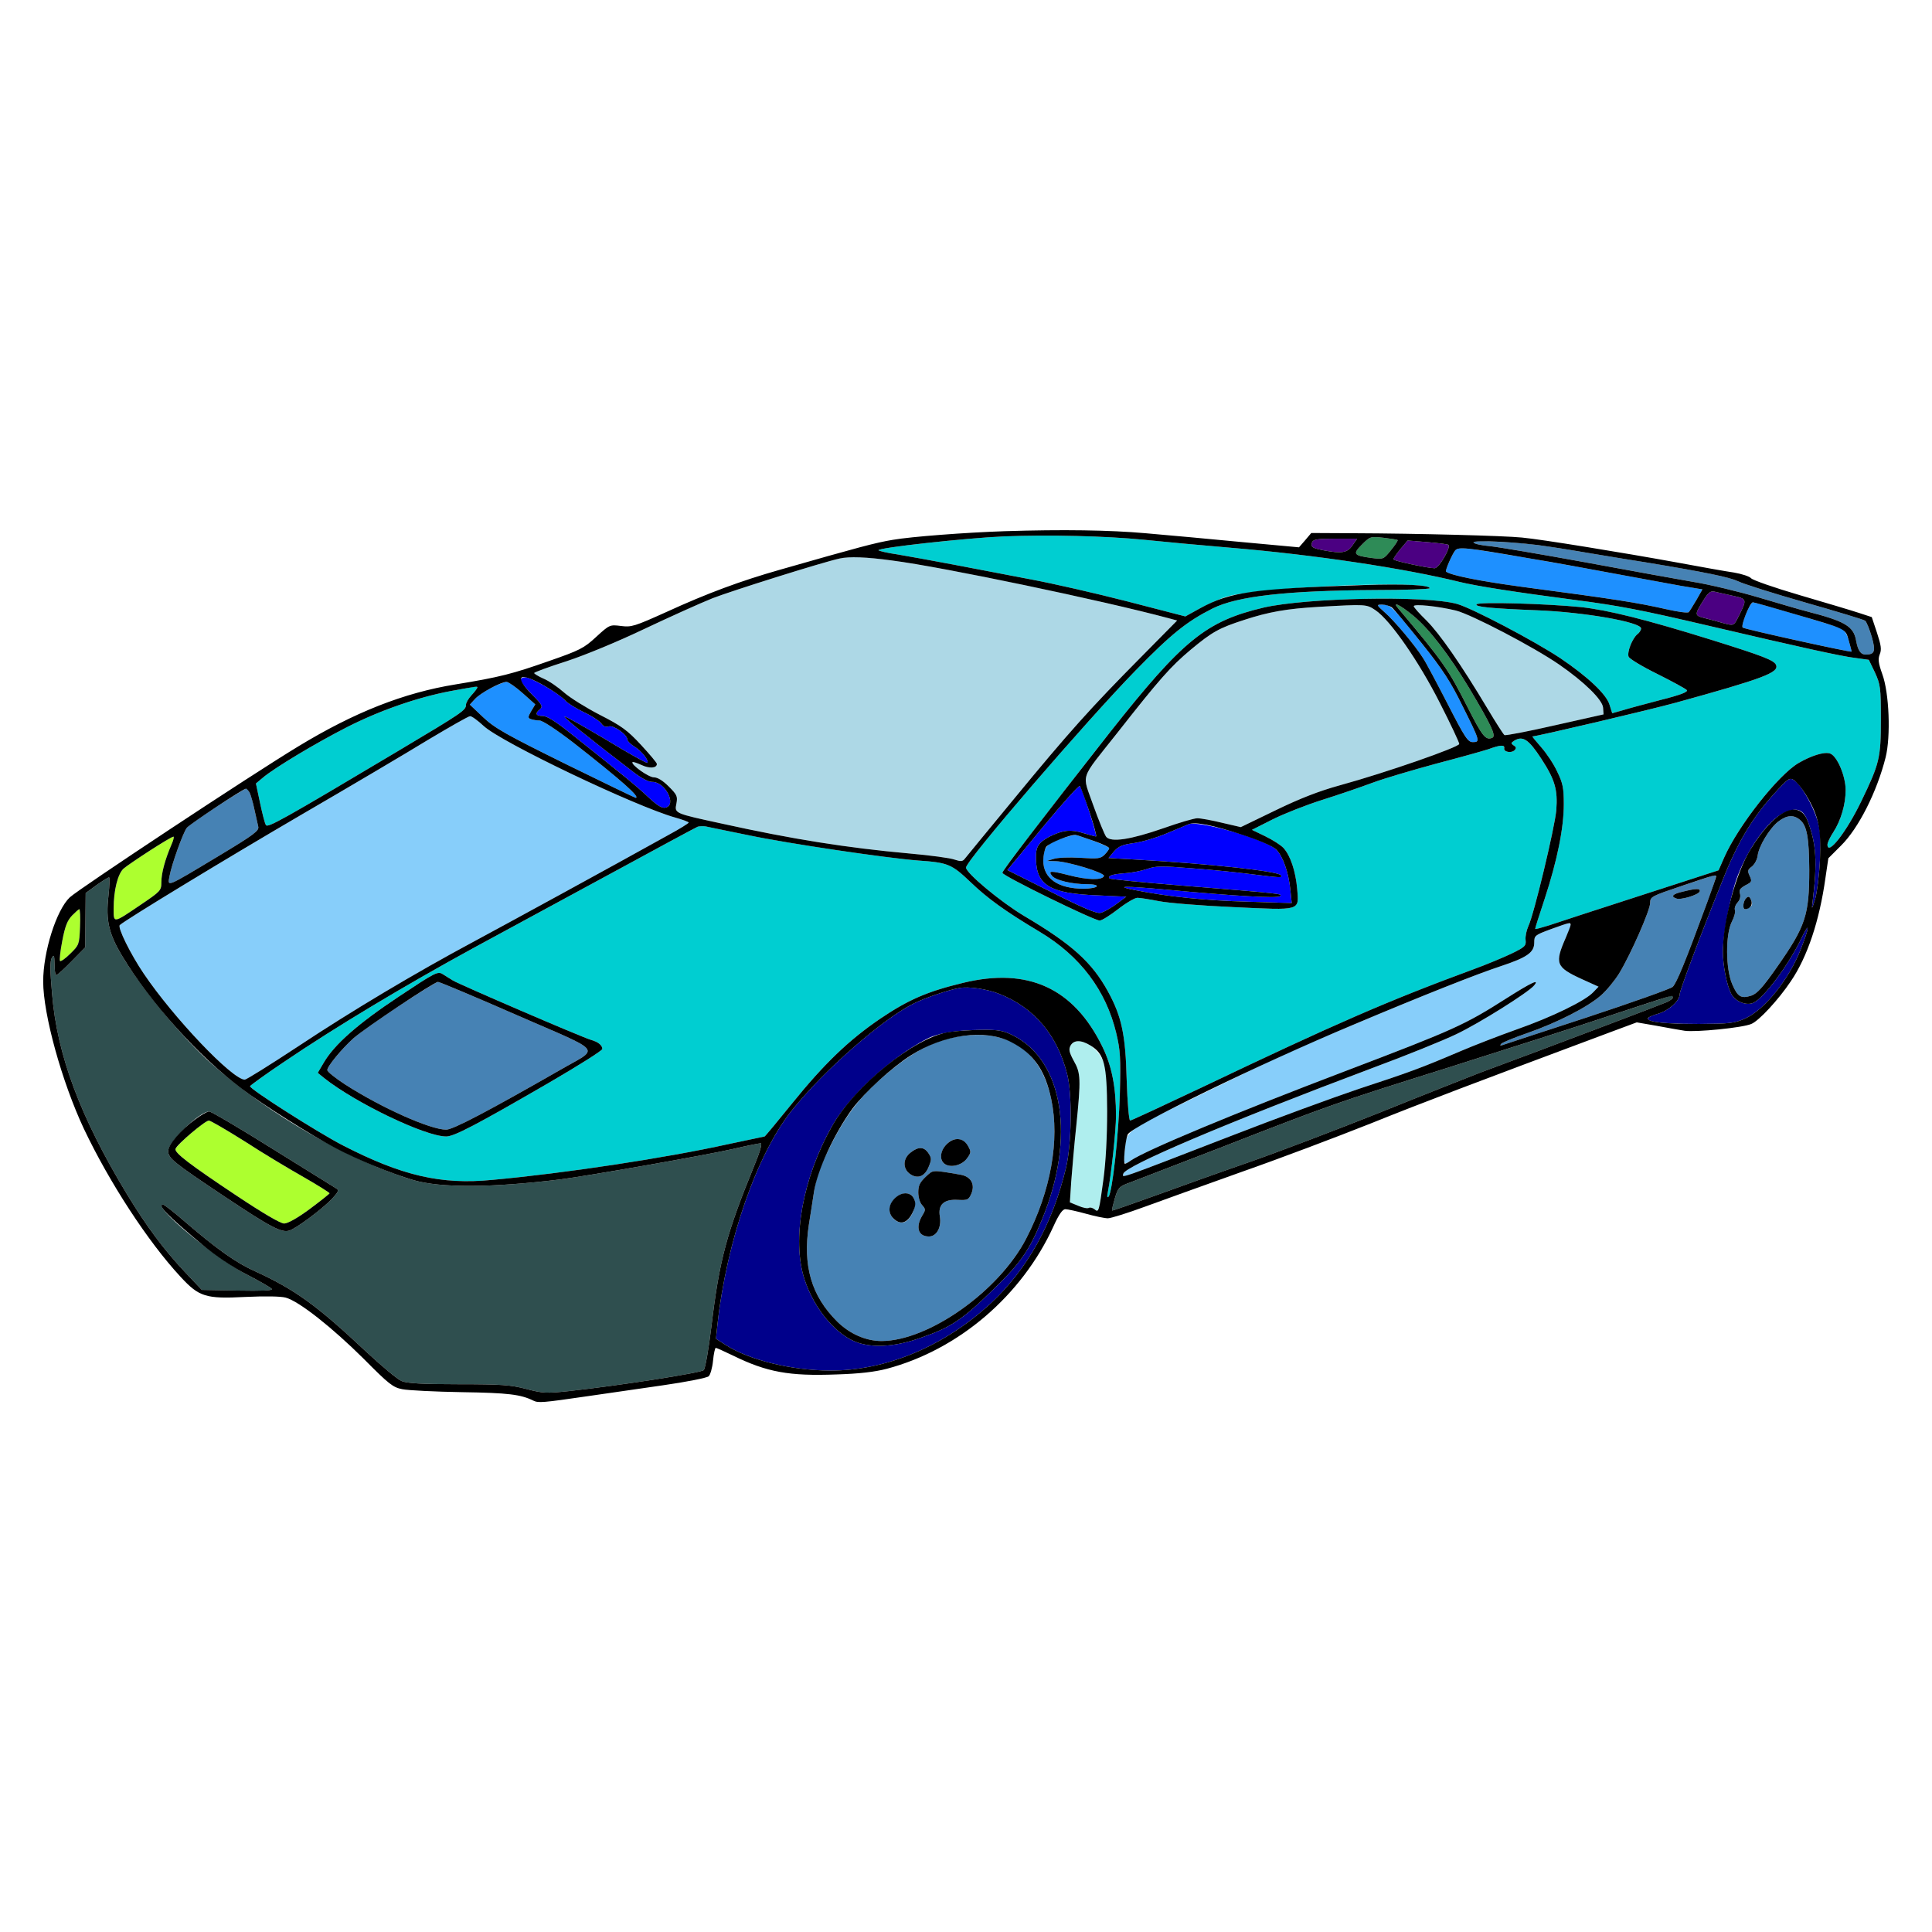 <?xml version="1.0" encoding="utf-8"?>
<!-- Generator: Adobe Illustrator 21.0.0, SVG Export Plug-In . SVG Version: 6.00 Build 0)  -->
<svg version="1.1" baseProfile="tiny"
	 id="svg78" inkscape:version="0.92.2 5c3e80d, 2017-08-06" sodipodi:docname="5.svg" xmlns:cc="http://creativecommons.org/ns#" xmlns:dc="http://purl.org/dc/elements/1.1/" xmlns:inkscape="http://www.inkscape.org/namespaces/inkscape" xmlns:rdf="http://www.w3.org/1999/02/22-rdf-syntax-ns#" xmlns:sodipodi="http://sodipodi.sourceforge.net/DTD/sodipodi-0.dtd" xmlns:svg="http://www.w3.org/2000/svg"
	 xmlns="http://www.w3.org/2000/svg" xmlns:xlink="http://www.w3.org/1999/xlink" x="0px" y="0px" viewBox="0 0 850 850"
	 xml:space="preserve">
<sodipodi:namedview  bordercolor="#666666" borderopacity="1" gridtolerance="10" guidetolerance="10" id="namedview80" inkscape:current-layer="svg78" inkscape:cx="779.62905" inkscape:cy="586.3684" inkscape:pageopacity="0" inkscape:pageshadow="2" inkscape:window-height="978" inkscape:window-maximized="1" inkscape:window-width="1920" inkscape:window-x="0" inkscape:window-y="1" inkscape:zoom="0.41647059" objecttolerance="10" pagecolor="#ffffff" showgrid="false">
	</sodipodi:namedview>
<g id="g76" transform="translate(0,0) scale(1,1)">
	<path id="path4" fill="none" d="M0,0h425h425v425v425H425H0V425V0z M417.3,235c-24.3,1.5-26,1.9-74.3,15.7
		c-17.2,4.9-31.8,10.3-49.7,18.5c-14.2,6.4-15.5,6.8-20.1,6.2c-4.9-0.6-5-0.6-10.9,4.8c-5.4,5-7.2,5.9-20.7,10.6
		c-16.2,5.7-21.6,7.1-41.1,10.3c-22.9,3.7-44.6,12.3-69.3,27.3c-21.3,12.9-96.4,62.6-100.5,66.4c-5.9,5.6-11.7,23.9-11.7,37
		c0,14.5,8.2,44.1,17.9,64.8c11.2,23.6,28.2,49.7,42.5,65.1c8.2,8.9,11.1,9.8,28.6,8.9c8.7-0.4,15.4-0.3,17.7,0.3
		c5.9,1.6,20.5,13.2,34.3,26.9c11.1,11.2,12.9,12.6,17,13.4c2.5,0.5,14.3,1.1,26.3,1.3c20.3,0.3,25.8,1,31.3,3.7
		c2.3,1.1,3.8,1,24.4-2c7.4-1.1,22.1-3.2,32.5-4.7c10.5-1.5,19.6-3.3,20.3-4c0.7-0.6,1.6-3.7,1.9-6.8c0.3-3.2,0.9-5.7,1.2-5.7
		c0.3,0,3.7,1.5,7.6,3.4c14.9,7.3,24.7,9.1,45.5,8.3c9.9-0.3,16.9-1.1,22.2-2.5c31.6-8.4,59.4-32.2,73.3-62.7c2.4-5.3,4-7.5,5.2-7.5
		c1,0,5.1,0.9,9.1,2c3.9,1.1,8.3,2,9.6,2c1.3,0,8.7-2.3,16.3-5.1s26.9-9.7,42.8-15.4c16-5.6,41.4-15.2,56.5-21.2
		c23.6-9.5,44.8-17.5,105.8-40.3l11.3-4.2l8.7,1.5c4.8,0.9,10.4,1.9,12.4,2.2c4.8,0.7,25.4-1.3,29.3-3c3.3-1.3,12-10.7,17.4-18.8
		c7.3-10.7,12.6-26.7,15.2-45.3l1.3-8.8l5.6-5.6c7.7-7.6,15.8-23.7,19.6-38.8c2.3-9.2,1.6-28.4-1.5-36.7c-1.7-4.8-1.9-6.5-1.1-8.6
		c0.9-2.1,0.6-4-1.2-9.5l-2.3-6.9l-5.5-1.8c-3-1-14.7-4.5-26-7.8c-11.3-3.3-21-6.7-21.6-7.5c-0.7-0.8-4-1.9-7.5-2.5
		c-3.5-0.5-14.7-2.5-24.9-4.4c-24.2-4.4-59.7-10.2-68.4-11c-7.8-0.8-45.9-1.8-73.9-1.9l-18.8-0.1l-2.7,3.2l-2.7,3.1l-25-2.3
		c-13.7-1.3-32.9-3.1-42.5-3.9C482.3,232.6,452.3,232.8,417.3,235z"/>
	<path id="path6" fill="#00CED1" d="M503.5,237.5c7.7,0.8,24.8,2.4,38,3.5c37,3.1,76.7,9.1,100.5,15c7.8,1.9,24.5,4.5,51.2,8
		c19.2,2.5,28.6,4.3,58.9,11.4c40.1,9.4,58.2,13.4,64.3,14.1l5.8,0.8l2.7,5.6c2.4,5.3,2.6,6.5,2.6,20.6c0,17.1-0.6,19.4-8.6,36
		c-6.5,13.5-14.9,24.3-14.9,19.1c0-0.9,1.2-3.4,2.6-5.5c3.3-5.1,5.4-12.2,5.4-18.5c0-6.2-3.8-15.1-6.9-16.1
		c-2.6-0.8-8.1,0.9-13.8,4.2c-8.9,5.2-26.5,27.5-32.7,41.5l-2.5,5.7L721.8,394c-18.9,6.1-37,12-40.2,13.1c-3.3,1-6,1.8-6.2,1.6
		c-0.1-0.1,1.8-6.1,4.2-13.3c5.5-16.8,8.4-31,8.4-41.6c0-7.1-0.4-9.2-2.9-14.3c-1.5-3.3-4.7-8.1-7.1-10.8c-2.3-2.6-4-4.7-3.8-4.7
		c1.9,0,51.7-11.7,63.3-14.9c38.4-10.6,45.2-13.2,43.9-16.5c-0.8-2.1-5.8-4-28.5-11.1c-28.9-9-45.5-13.1-57.4-14.4
		c-15.1-1.5-45.2-2.4-45.9-1.2c-0.7,1.1,6.3,1.8,26.5,2.6c20.9,0.8,45.9,5.2,45.9,8c0,0.7-0.7,1.9-1.7,2.6c-2.2,1.9-4.5,7.7-3.8,9.8
		c0.3,0.9,5.9,4.3,12.6,7.6c6.6,3.3,12.5,6.5,13,7.1c0.7,0.8-2.6,2.1-11.3,4.3c-6.8,1.8-14.4,3.8-16.9,4.6l-4.6,1.3l-1.2-3.8
		c-1.4-4.6-9.6-12.3-21.6-20.4c-11.4-7.6-39-22.1-45.5-23.9c-13.7-3.8-66.2-2.7-85,1.6c-25.4,6-35.5,14.2-67.6,54.8
		C458.5,360.2,441,383,441,384c0,1.3,40.3,21,42.8,21c1,0,4.6-2.3,8.1-5c3.6-2.8,7.4-5,8.5-5c1.2,0,5.5,0.7,9.6,1.5
		c4.1,0.8,18.8,2,32.7,2.6c30,1.4,28.8,1.8,28-8.1c-0.7-7.8-3-14.6-6-17.9c-1.2-1.3-4.8-3.6-8.1-5.2l-5.8-2.8l9.1-4.6
		c5-2.5,14.9-6.4,21.9-8.6c7-2.2,16.9-5.6,22-7.5s17.7-5.6,28-8.4c10.3-2.7,20.7-5.6,23.1-6.4c5.2-1.9,7.2-2,6.9-0.4
		c-0.4,1.6,3.1,2.3,4.5,0.9c0.9-0.9,0.8-1.4-0.3-2.1c-1.3-0.9-1.3-1.1,0-2c3.9-2.5,6.5-0.8,12.1,7.8c6,9.2,7.3,13.6,6.6,22.7
		c-0.7,7.7-9.8,45.8-12.3,51c-0.8,1.8-1.4,4.5-1.2,6.1c0.3,2.5-0.3,3.1-6.3,6c-3.6,1.7-11,4.8-16.5,6.8c-38,14-61.1,24.1-119.6,52
		c-16.9,8-31.1,14.6-31.6,14.6s-1.2-8-1.5-17.8c-0.5-20-2.2-28-8.3-39.1c-7-12.7-15.8-20.7-36.8-33.1c-10.4-6.2-25.6-18.9-25.6-21.3
		c0-3.1,53.2-64.8,74.5-86.6c15.9-16.3,22.7-21.7,34-27.4c10.8-5.4,32.7-7.9,71.7-8.1c13.1,0,23.8-0.4,23.8-0.8
		c0-3.7-74.8-0.6-89.3,3.7c-2.7,0.8-7.8,3.1-11.5,5l-6.7,3.7l-25.5-6.6c-14-3.6-32.9-7.9-42-9.6c-9.1-1.7-24.4-4.7-34-6.5
		c-9.6-1.8-21-3.9-25.3-4.6c-4.3-0.6-7.9-1.5-8.2-1.8c-0.6-1.1,38.7-5.4,55-6.1C461.6,235.2,486.4,235.8,503.5,237.5z"/>
	<path id="path8" fill="#2E8B57" d="M608.7,236.6c3.2,0.4,6,0.8,6.2,1c0.2,0.2-1.1,2.2-2.9,4.4c-3.3,4.1-3.3,4.1-8.4,3.5
		c-8.1-1.1-8.6-1.7-4.4-5.9C602.8,236,602.9,236,608.7,236.6z"/>
	<path id="path10" fill="#4B0082" d="M587.5,237h9.6l-2.1,3c-2.3,3.3-4.7,3.6-12.8,2.1c-5-1-5.7-1.5-4.9-3.6
		C577.8,237.3,579.8,237,587.5,237z"/>
	<path id="path12" fill="#4B0082" d="M619.3,237.8l8.6,0.7c4.7,0.4,8.9,0.9,9.3,1.2c1.4,0.8-4.1,10.3-6,10.3c-3,0-18.2-3.3-18.2-3.9
		c0-0.4,1.4-2.4,3.1-4.5L619.3,237.8z"/>
	<path id="path14" fill="#4682B4" d="M660.1,238.4c12.1,0.6,17.6,1.3,42.4,5.5c6.6,1.1,16.3,2.7,21.5,3.5c26.7,4.4,37,6.6,40.6,8.3
		c2.1,1.1,15.4,5.3,29.4,9.3c14,4,26,7.6,26.6,8.1c0.6,0.5,1.9,3.7,2.9,7.1c1.8,6.4,1.3,7.7-2.6,7.8c-2.3,0-3.5-1.8-4.3-6.2
		c-1.1-6.3-4.9-8.5-21.6-12.8c-2.5-0.6-11.9-3.4-21.1-6.1c-9.1-2.7-22.1-5.8-29-6.9c-6.8-1.2-28.1-5-47.4-8.6
		c-19.2-3.5-38.1-6.7-41.8-7.1c-3.7-0.3-7-1-7.4-1.6C647.9,238,651.8,237.9,660.1,238.4z"/>
	<path id="path16" fill="#1E90FF" d="M646.9,241.5c7.7,0.9,41.9,6.8,64.1,11c10.2,1.9,22.9,4.2,28.3,5.2l9.7,1.6l-2.6,4.6
		c-1.5,2.5-3,5-3.4,5.4c-0.4,0.5-4.7-0.1-9.6-1.2c-13.3-3-21.4-4.3-64.4-10c-18.4-2.5-30.7-5-32.8-6.6c-0.5-0.4,2.7-7.7,4-9.3
		C641.1,241.2,642.7,241,646.9,241.5z"/>
	<path id="path18" fill="#ADD8E6" d="M436.5,254.5c26.6,5.3,60.7,13,77.7,17.5l3.7,1l-16.1,16.3c-21.8,22-31.6,32.9-55.7,62.2
		c-11.3,13.7-21.1,25.6-21.7,26.4c-0.9,1.1-1.7,1.2-4.4,0.3c-1.8-0.7-10.8-1.9-19.9-2.7c-27.7-2.5-51.5-6.3-82.3-13.1
		c-21.2-4.6-21.1-4.5-20.2-8.9c0.6-3.2,0.2-3.9-3.4-7.5c-2.6-2.6-4.9-4-6.5-4c-2.4,0-10.3-5.7-9.4-6.7c0.3-0.2,2,0.4,4,1.3
		c3.4,1.6,6.7,1.4,6.7-0.5c0-0.5-3.2-4.3-7-8.4c-6-6.5-8.7-8.4-18.1-13.2c-6-3.1-13.1-7.5-15.7-9.8c-2.6-2.3-6.6-5.1-9-6.1
		c-2.3-1-4.2-2.2-4.2-2.5c0-0.3,6.4-2.7,14.3-5.2c8.2-2.7,22.7-8.7,34.2-14.2c11-5.2,24.5-11.3,30-13.5c8.2-3.2,48.5-15.9,56-17.5
		C377.4,243.9,394.9,246.2,436.5,254.5z"/>
	<path id="path20" fill="#4B0082" d="M754.3,260.3c1.2,0.3,4.8,1.1,8,1.8c6.4,1.4,6.4,1.5,2.6,9.1c-2.1,4.2-2,4.2-6.9,2.9
		c-1.9-0.6-5.5-1.5-7.8-2.1c-4.8-1.2-4.8-1.4-0.7-8C751.6,260.7,752.6,259.9,754.3,260.3z"/>
	<path id="path22" fill="#1E90FF" d="M771.2,265c1.1,0,34.5,9.8,38.1,11.2c2,0.8,3.1,2.2,4.1,5.7c0.7,2.5,1.3,4.7,1.2,4.8
		c-0.3,0.4-47.2-9.9-47.9-10.6c-0.4-0.4,0.2-3.1,1.4-5.9C769.3,267.3,770.7,265,771.2,265z"/>
	<path id="path24" fill="#ADD8E6" d="M605.2,268.5c6.5,4.4,19.1,22.6,28.3,40.8c4.7,9.2,8.5,17.3,8.5,18c0,1.4-32.1,12.6-52.5,18.2
		c-9.1,2.5-17.6,5.8-28.3,11l-15.3,7.4l-8.2-1.9c-4.5-1.1-9.4-2-10.9-2s-8.2,2-15,4.4c-14.4,5-22.9,6.3-25.1,3.8
		c-0.7-0.9-3.3-7.2-5.7-13.9c-5-14.4-6.3-10.5,10.6-31.9c18.6-23.7,23.4-29.1,32.2-36.5c9.5-7.9,12.5-9.6,23.7-13.2
		c10.7-3.5,18.7-4.9,32.5-5.7C601.1,265.8,601.2,265.8,605.2,268.5z"/>
	<path id="path26" fill="#1E90FF" d="M608.1,266c3.6,0,4.5,0.9,17.4,17c9.3,11.6,12.8,17.1,17.9,27.5c7.8,15.6,7.9,16,4.6,16
		c-2.2,0-3.4-1.8-11-16.6c-4.7-9.1-9.6-18.4-11-20.5c-3.5-5.5-12.5-16.3-16.9-20.1C605.5,266.1,605.5,266,608.1,266z"/>
	<path id="path28" fill="#2E8B57" d="M621.8,270.9c7.1,5.9,15.5,16.9,24.5,31.7c9.9,16.6,12.1,21.3,10.2,22
		c-2.9,1.2-4.3-0.6-11-13.8c-8.4-16.5-10.3-19.3-30.3-43.1C612.2,264.3,616,266.1,621.8,270.9z"/>
	<path id="path30" fill="#ADD8E6" d="M640.5,268.6c6.8,1.7,34.2,16,45.5,23.8c11,7.6,19.1,15.5,19.3,19l0.2,2.9l-21.4,4.8
		c-11.8,2.7-21.7,4.6-22.2,4.3c-0.4-0.2-3.8-5.5-7.5-11.7c-11.7-19.6-21.1-33-26.8-38.7c-3.1-3-5.6-5.8-5.6-6.3
		C622,265.6,632.6,266.7,640.5,268.6z"/>
	<path id="path32" fill="#0000FF" d="M231.1,298c2.5,0,14.7,7,17.4,10c1.1,1.3,4.8,3.6,8.3,5.3c3.5,1.6,6.9,3.9,7.7,4.9
		c0.9,1.4,2,1.8,3.3,1.4c2.1-0.7,8.2,3.6,8.2,5.8c0,0.6,1.4,2,3,3c3.1,1.8,6.7,6.3,5.8,7.2c-0.3,0.3-8.5-4.3-18.2-10.2
		c-9.8-5.8-17.9-10.4-18.2-10.1c-0.4,0.4,10.3,9.1,30.3,24.4c3.5,2.7,6.5,4.3,8.3,4.3c5.7,0,10.8,10,5.9,11.3
		c-1.6,0.4-3.5-0.7-7.8-4.7c-5.2-4.9-10.7-9.4-34.5-28.3c-6.3-5-10-7.3-11.8-7.3c-3.1,0-3.6-1.1-1.2-3c1.3-1.2,0.9-2-3.5-6.4
		c-2.8-2.9-5.1-5.7-5.1-6.4C229,298.5,229.9,298,231.1,298z"/>
	<path id="path34" fill="#1E90FF" d="M222.9,300c0.9,0.1,4.1,2.3,7.1,5l5.5,4.9l-1.8,3c-1.5,2.6-1.5,3-0.1,3.5
		c0.9,0.3,2.6,0.6,3.8,0.6c1.3,0,7.4,4,14.8,9.7c21.2,16.6,29.9,24.3,27.4,24.3c-0.2,0-14.1-6.7-30.8-14.9
		c-26.1-12.9-31.1-15.7-36.2-20.5l-5.9-5.6l2.3-2.5c1.3-1.4,4.6-3.6,7.4-5C219.1,301.1,222.1,300,222.9,300z"/>
	<path id="path36" fill="#00CED1" d="M209.3,302.1c1.3-0.2,0.8,0.9-1.8,3.7c-1.4,1.5-2.5,3.4-2.5,4.3c0,2.4-1.5,3.4-29.5,20.1
		C124,360.9,117.8,364.3,117,363c-0.5-0.7-1.6-5.1-2.6-9.8l-1.8-8.5l3.1-2.6c5.4-4.5,23.3-15.2,36.8-22.1c14.5-7.4,31.1-13.2,46-16
		C204,303,208.8,302.1,209.3,302.1z"/>
	<path id="path38" fill="#87CEFA" d="M206.8,315.1c0.7-0.1,3.4,1.9,6,4.3c7.7,7.2,66.8,35.4,84.3,40.3c3.2,0.9,5.9,1.9,5.9,2.2
		s-4,2.8-8.8,5.4c-25.5,14.2-71.7,39.4-86.2,47.2c-25,13.4-53.1,30.1-77.2,46.1c-12,7.9-22.4,14.4-23.1,14.4
		c-5.5,0-31.5-27.4-44.5-46.7c-5.7-8.4-11.6-20.3-10.5-21.3c2.5-2.3,45.9-28.7,79.8-48.5c21.5-12.5,46.7-27.4,56-33.1
		C197.9,319.8,206.1,315.1,206.8,315.1z"/>
	<path id="path40" fill="#00008B" d="M789.4,343.3c2.9,1.9,7.9,10.5,10.1,17.3c1.4,4.6,1.7,7.8,1.2,17.8c-0.3,6.6-1.3,14.3-2.1,17.1
		c-1.5,4.8-1.6,4.9-1.1,1c2.1-17.3,1.6-25.2-2.2-35.3c-2-5.2-4.8-6.2-10.4-3.6c-6.7,3-15.6,15.1-20.5,28c-3,8-6.4,25.4-6.4,33
		c0,6.2,1.7,14.8,3.6,18.5c1.7,3.5,6.7,5.5,9.8,4.1c4.7-2.1,15.6-16.8,21.2-28.5c3.8-7.9,3.5-4.8-0.4,5.1
		c-5.2,13.2-15.9,26.5-24.4,30.3c-4.8,2.1-6.7,2.3-20.3,2.4c-21,0-27.9-1.7-18-4.5c4.6-1.3,9.5-5.7,9.5-8.6c0-1.6,9-25.7,18.7-49.7
		c6.9-17.5,13.3-28,23.3-39C786.8,342.3,787.4,342,789.4,343.3z"/>
	<path id="path42" fill="#0000FF" d="M475.1,345.8c1.1,1.2,7.8,22.2,7.1,22.2c-0.4,0-2.9-0.7-5.7-1.5c-5.4-1.7-8.9-1.3-14.6,1.5
		c-5.1,2.7-6.3,4.5-6.1,10c0.2,11.5,6.3,15.1,26.7,15.9l13,0.6l-4.4,3.3c-2.5,1.8-5.5,3.5-6.8,3.8c-1.7,0.5-7.6-2-21.7-9.1
		l-19.4-9.7l15.6-18.9C467.4,353.5,474.7,345.4,475.1,345.8z"/>
	<path id="path44" fill="#4682B4" d="M108.2,347c1.2,0,2.5,3.1,3.7,9c0.7,3,1.4,6.4,1.7,7.6c0.5,1.9-1.6,3.5-17.9,13.3
		c-23,13.8-22,13.4-21.1,8.5c0.9-5.1,6-19.2,7.6-21.2c0.7-0.9,6.7-5.1,13.3-9.4S107.8,347,108.2,347z"/>
	<path id="path46" fill="#4682B4" d="M791.9,360.7c3.1,2.5,4,7.9,4.1,22c0,19.9-1.6,24.8-14,42.5c-6.4,9.2-8.9,11.9-11.4,12.8
		c-4.6,1.5-6.1,0.6-8.5-5c-2.9-6.7-3-21.8-0.2-27.4c1.1-2.1,1.7-4.4,1.4-5.2c-0.3-0.8,0.2-2.3,1.2-3.4c1-1.1,1.4-2.6,1-3.9
		c-0.5-1.5,0.1-2.3,2.4-3.6c2.8-1.4,3-1.7,1.9-4.1c-1.1-2.3-0.9-2.8,1-4.2c1.2-1,2.3-3.1,2.5-4.8c0.5-4.1,5.2-11.9,9-14.9
		C786.1,358.6,789,358.3,791.9,360.7z M770.4,396c-0.7-1.7-1.2-1.8-2.2-0.8c-1.3,1.3-1.7,4.8-0.4,4.8c0.4,0,1.3-0.4,2.1-0.9
		C771,398.4,771.1,397.6,770.4,396z"/>
	<path id="path48" fill="#0000FF" d="M561.5,373.8c2.9,2.9,5.4,9.9,6.2,17.6l0.6,5.9l-19.4-0.6c-18.6-0.5-35-2.2-49.6-5.1
		c-9.2-1.8-4.9-1.9,13.7-0.2c31,2.9,49.1,3.9,50.1,2.9c1.1-1.1,2.4-1-44.5-4.8c-16.4-1.3-30.1-2.7-30.4-3c-1.1-1.1,1-1.9,6.6-2.3
		c3.1-0.2,7.6-1.1,9.9-1.9c3.7-1.3,6.2-1.4,19.5-0.3c8.4,0.6,20.3,1.8,26.3,2.6c13,1.6,13.8,1.7,13.1,0.5c-1.2-1.8-30.5-5-63.5-6.9
		l-12.4-0.7l2.4-2.9c2.1-2.3,3.7-3,8.9-3.7c3.5-0.5,10-2.4,14.4-4.3c4.5-1.9,8.8-3.7,9.6-4C527.7,360.9,557.1,369.4,561.5,373.8z"/>
	<path id="path50" fill="#00CED1" d="M310.5,363.6c1.1,0.2,9.4,2,18.5,3.8c17.5,3.7,60.8,10.1,75,11.2c13.1,0.9,14.7,1.6,22.9,9.4
		c7.6,7.3,15.2,12.8,30.6,22c17.7,10.6,29.1,25.7,33.6,44.5c1.8,7.6,2,10.9,1.6,26.4c-0.5,18.2-3.3,43.8-5,45.6
		c-0.6,0.6-0.7-0.1-0.3-2c1.5-7.5,3.6-27.2,3.6-33.5c0-12.6-1.8-21.9-6-30.5c-12.6-25.8-32.7-35-61.2-28.1
		c-15.8,3.8-24.1,7.4-36.4,15.7c-14,9.5-24.8,19.9-39.1,37.6c-6.4,7.9-11.7,14.3-11.9,14.3c-0.1,0-7.4,1.6-16.1,3.4
		c-27.6,6.1-71.8,12.8-103.7,15.7c-22.6,2.2-39.8-1.8-66-15.3c-11.3-5.9-40.5-24.5-40.6-25.9c0-0.3,6.6-5.1,14.8-10.6
		c22.7-15.4,53.4-33.8,84.2-50.6c9.6-5.2,35.3-19.1,57-30.9s40.2-21.8,41-22.1C307.8,363.5,309.4,363.4,310.5,363.6z M194.8,428.6
		c-2.2-1.4-3.3-0.8-19.4,9.9c-17.9,11.9-28.3,21-33,29.1l-2.6,4.4l2.8,2.3c13.9,11,44.5,25.7,53.7,25.7c3.5,0,12.9-4.9,45.5-23.8
		c12.7-7.4,23.2-14,23.2-14.7c0-1.6-1.8-3.1-5-4c-3.9-1.1-58.2-24.5-60.7-26.1C198,430.6,196,429.4,194.8,428.6z"/>
	<path id="path52" fill="#4682B4" d="M192.7,432c0.7,0,16.4,6.6,34.9,14.7c38.7,16.9,36.3,13.9,18.9,24
		c-31.8,18.2-47.2,26.3-50.2,26.3c-7,0-28.5-9.6-44.5-19.9c-4.3-2.8-7.8-5.6-7.8-6.3c0-1.7,6.3-9.3,11.5-14c2.2-2,11.2-8.4,20-14.2
		C184.3,436.8,192,432,192.7,432z"/>
	<path id="path54" fill="#1E90FF" d="M473.5,367.4c6.9,2.1,14.5,5.1,14.5,5.8c0,0.4-0.9,1.7-2,2.8c-1.8,1.8-2.9,1.9-10.7,1.4
		c-4.9-0.3-10.1-0.1-11.8,0.5l-3,0.9l4,0.1c5.3,0.1,21.7,5.1,21.2,6.5c-0.6,1.9-7.2,1.8-15.3-0.3c-8.2-2.1-9.4-2.1-7.5,0.3
		c1.6,1.9,8.8,3.6,15.1,3.6c3.2,0,4.9,0.4,4.5,1c-0.3,0.5-2.9,1-5.7,1c-11.3,0-17.8-4.5-17.8-12.4c0-5.6,1.5-7.4,8-9.7
		C470,367.9,473,367.2,473.5,367.4z"/>
	<path id="path56" fill="#ADFF2F" d="M76.3,368.1c0.4-0.1,0,1.6-0.9,3.6c-2.8,6.5-4.4,12.5-4.4,16.4c0,3.7-0.3,4-9,9.9
		c-12.4,8.4-12,8.3-12,1.7c0-8,1.8-15.1,4.3-17.5c1.2-1.1,6.5-4.7,11.7-8C71.2,370.8,75.8,368.1,76.3,368.1z"/>
	<path id="path58" fill="#4682B4" d="M754.3,385.1c1.1-0.2,0.9,0.8-3.2,11.9c-9.7,26.4-13.5,35.6-15.2,37.2
		c-1.1,0.9-18,6.9-37.7,13.4c-19.6,6.4-36.4,11.9-37.2,12.2c-1,0.3-1.2,0.2-0.5-0.6c0.6-0.6,5.7-2.7,11.5-4.7
		c13.2-4.6,26.5-11.4,32.4-16.6c2.5-2.2,6.1-6.6,8-9.7c5.2-8.6,13.6-27.8,13.6-30.9c0-2.8,0.5-3,13.8-7.5
		C747.3,387.3,753.8,385.1,754.3,385.1z M740.3,392.3c-4.4,1-5.4,2.1-2.8,3c1.9,0.8,9.8-1.6,10.3-3.1
		C748.2,390.8,746.3,390.8,740.3,392.3z"/>
	<path id="path60" fill="#2F4F4F" d="M48,386c0.3,0,0.2,3.7-0.3,8.2c-1.2,10.7,0.1,16.5,6.1,26.5c9,14.9,26.6,36.1,39.5,47.5
		c24.7,22,61.1,42.8,88.6,51c12,3.5,34.3,3.4,64.6-0.3c12.4-1.6,63.7-10.6,76-13.4c6-1.4,11.5-2.5,12.2-2.5c0.7,0-0.3,3.7-2.8,9.7
		c-12.3,30.1-15.4,41.6-18.9,70.8c-1.2,9.9-2.7,18.6-3.4,19.3c-1.2,1.2-36.5,6.7-59.1,9.2c-10.2,1.1-11.6,1-18.9-0.9
		c-6.9-1.8-10.9-2.1-29.8-2.1c-16.2,0-22.7-0.4-25.1-1.4c-1.8-0.7-8.8-6.6-15.7-13c-21.6-20.3-31.3-27.3-48.8-35.3
		c-8.3-3.7-16.6-9.6-30.6-21.6c-4.9-4.3-9.3-7.7-9.8-7.7c-5.4,0,22.7,23.5,36.9,30.8c5.6,2.9,10.5,5.7,10.9,6.3
		c0.4,0.7-4.3,0.9-15.1,0.7l-15.7-0.3l-7.3-7.7c-9.5-10.1-17-20.2-25.7-34.5c-20.5-33.9-30.7-61.1-32.9-88.2
		C22,427,22,422.8,22.8,421.4c1-1.6,1.1-1.1,1.2,2.8c0,2.7,0.3,4.8,0.8,4.8c0.4,0,3.4-2.7,6.7-6.1l6-6.1l0.1-12l0.1-11.9l4.8-3.5
		C45.2,387.5,47.6,386,48,386z M92,489c-4.2,0.1-18,13.3-18,17.4c0,3.2,2.4,5.1,24.9,20.1c20.1,13.4,25,16,28.4,14.9
		c3-0.9,14.4-9.4,18.7-13.9c2.9-3.1,3.2-3.9,2-4.6c-0.8-0.5-13.4-8.3-28-17.4C105.5,496.4,92.9,489,92,489z"/>
	<path id="path62" fill="#ADFF2F" d="M91.9,493c0.7,0,7.9,4.2,16,9.3c8,5.2,19.7,12.2,25.9,15.7c6.1,3.5,11.2,6.7,11.2,7
		c-0.1,0.3-4,3.4-8.7,6.9c-5.4,4-9.7,6.4-11.3,6.4c-1.6,0-9.3-4.5-21-12.3c-20.9-13.9-27.2-18.8-26.8-20.5c0.2-0.7,3.2-3.8,6.8-6.9
		C87.6,495.5,91.1,493,91.9,493z"/>
	<path id="path64" fill="#ADFF2F" d="M34.9,400c0.3,0,0.5,3.5,0.3,7.9c-0.3,7.6-0.4,7.9-4.3,11.7c-2.1,2.1-4.1,3.5-4.5,3.2
		c-0.3-0.4,0.1-4.3,1-8.9c1.2-6.3,2.2-8.9,4.3-11.1C33.2,401.3,34.6,400,34.9,400z"/>
	<path id="path66" fill="#87CEFA" d="M688.9,412.5c-5,11.4-4.4,13,6.9,18.2l7.5,3.4l-2.3,2.4c-3.5,3.8-18.3,11-33.7,16.4
		c-7.6,2.7-18.7,7-24.8,9.6c-17.1,7.3-22.5,9.3-44.5,16.5c-11.3,3.8-36.7,13.1-56.5,20.8c-50.9,19.7-47.7,18.5-47.3,16.6
		c0.7-3.4,45.4-22.4,109.8-46.6c14.6-5.4,31.1-12.1,36.7-14.8c10.1-4.8,31.6-18.3,34.2-21.4c2.6-3.1-0.9-1.5-12.1,5.6
		c-18.5,11.8-23,13.8-70.8,32c-48.4,18.4-88,34.9-94.5,39.4c-3,2.1-3.2,1.8-2.7-3.9c0.9-9.5-0.4-8.6,32-24.4
		c34.5-16.9,42.9-20.7,68.7-31.5c31.3-13.2,54.4-22.3,64.7-25.7c11.8-3.9,14.8-6.1,14.8-10.4c0-3.1,0.3-3.3,7.3-5.9
		C692.5,405.1,692.2,404.9,688.9,412.5z"/>
	<path id="path68" fill="#00008B" d="M439.5,437.2c15.4,6,25.6,18,30,35.3c2.3,8.9,2,30.8-0.5,41.3c-6,24.9-17,44.6-33.1,59.6
		c-20.6,19-46.1,29.7-70.8,29.6c-17-0.1-35.4-4.6-45.9-11.3L315,589l0.6-5.8c4-37.2,17.5-75.9,33.2-95.2
		c14.1-17.4,39.3-39.5,53-46.4c4.9-2.5,15.5-6.1,20.2-6.9C426.1,433.9,434.1,435.1,439.5,437.2z M431.6,453.1
		c-11.6,0.2-18.6,1.3-23.9,4c-15.7,8.1-34.1,24.9-41.6,38.3c-13,22.9-17.8,49.9-12.2,67.3c4.3,13.4,14.5,25.3,24.1,28.2
		c7.3,2.2,16.7,1.4,27.3-2.4c13-4.5,18-7.8,31.5-21c12.1-11.7,16-17.2,21.6-30.9c14.9-35.9,9.5-70-12.8-81.1
		C441.3,453.4,439.3,453,431.6,453.1z"/>
	<path id="path70" fill="#4682B4" d="M462.5,483.6c3.8,18-0.2,40.4-11,61.3c-11.9,23.1-42.9,45-63.6,45.1c-6.9,0-14-3.1-19.5-8.5
		c-11.5-11.4-15.3-24.6-12.5-42.9c0.6-3.4,1.5-9.7,2.2-14.1c0.9-6.1,2.4-10.5,6.6-19c6.7-13.8,13.3-22.6,23.1-31.1
		c12.9-11.3,22.7-16.6,34.1-18.4C443.8,452.6,458,462.2,462.5,483.6z M421.7,501.2c-5.3-0.6-10.1,7.6-6.3,10.7
		c2.5,2.1,7.7,0.9,10-2.2c1.9-2.6,1.9-3,0.5-5.5C425,502.5,423.4,501.4,421.7,501.2z M400.6,507.1c-3.5,2.7-3.5,7.2-0.1,9.5
		c3.3,2.2,6.4,1,8.1-3.3c1.3-3.1,1.3-3.8-0.1-5.9C406.6,504.5,404.1,504.3,400.6,507.1z M407.2,517.8c-2.5,2.4-3.2,3.8-3.2,6.8
		c0,2.1,0.7,4.6,1.7,5.6c1.6,1.8,1.6,2.1,0,4.7c-3,5.1-1.7,9.1,3,9.1c3.4,0,5.6-4.1,4.8-8.8c-0.9-5.2,1.8-7.7,8-7.3
		c4,0.2,4.6,0,5.7-2.4c2-4.3,0.1-7.9-4.7-8.7C409.6,514.6,410.7,514.6,407.2,517.8z M391.5,531.2c-0.8,3.3,2.5,7.1,5.8,6.6
		c3.2-0.4,6.3-7.1,4.8-10.4C400.1,522.8,392.8,525.4,391.5,531.2z"/>
	<path id="path72" fill="#2F4F4F" d="M735.3,438.1c1.8-0.2,0.5,1.7-2,2.8c-2.2,1-52.3,20-82.3,31.1c-4.1,1.6-23.7,9.3-43.5,17.3
		c-19.8,7.9-46.1,17.9-58.5,22.2c-12.4,4.3-30.8,10.9-41,14.6c-10.2,3.7-18.6,6.6-18.7,6.5c-0.2-0.2,0.4-2.6,1.2-5.4
		c1.4-4.7,1.9-5.2,6.3-6.8c2.6-1,20.2-7.8,39.2-15.1c50-19.5,51.2-19.9,101.5-35.7c25.3-8,57.5-18.3,71.5-23
		C723,442,734.8,438.1,735.3,438.1z"/>
	<path id="path74" fill="#AFEEEE" d="M485.1,466.4c1.7,3.8,1.9,6.9,2,22.4c0,11.5-0.6,22.2-1.6,29.8c-2,14.8-2.1,15-4,13.4
		c-0.8-0.6-1.9-0.9-2.4-0.6c-0.6,0.4-2.7,0-4.7-0.9l-3.7-1.5l0.6-9.3c0.4-5,1.3-16,2.2-24.2c2.1-20.8,2-23.4-1.1-28.8
		c-2-3.7-2.3-5-1.4-6.7C473.4,455.5,481.9,459.4,485.1,466.4z"/>
	<path d="M504,234.6c9.6,0.8,28.8,2.6,42.5,3.9l25,2.3l2.7-3.1l2.7-3.2l18.8,0.1c28,0.1,66.1,1.1,73.9,1.9c8.7,0.8,44.2,6.6,68.4,11
		c10.2,1.9,21.4,3.9,24.9,4.4c3.5,0.6,6.8,1.7,7.5,2.5c0.6,0.8,10.3,4.2,21.6,7.5c11.3,3.3,23,6.8,26,7.8l5.5,1.8l2.3,6.9
		c1.8,5.5,2.1,7.4,1.2,9.5c-0.8,2.1-0.6,3.8,1.1,8.6c3.1,8.3,3.8,27.5,1.5,36.7c-3.8,15.1-11.9,31.2-19.6,38.8l-5.6,5.6l-1.3,8.8
		c-2.6,18.6-7.9,34.6-15.2,45.3c-5.4,8.1-14.1,17.5-17.4,18.8c-3.9,1.7-24.5,3.7-29.3,3c-2-0.3-7.6-1.3-12.4-2.2l-8.7-1.5l-11.3,4.2
		c-61,22.8-82.2,30.8-105.8,40.3c-15.1,6-40.5,15.6-56.5,21.2c-15.9,5.7-35.2,12.6-42.8,15.4s-15,5.1-16.3,5.1c-1.3,0-5.7-0.9-9.6-2
		c-4-1.1-8.1-2-9.1-2c-1.2,0-2.8,2.2-5.2,7.5c-13.9,30.5-41.7,54.3-73.3,62.7c-5.3,1.4-12.3,2.2-22.2,2.5c-20.8,0.8-30.6-1-45.5-8.3
		c-3.9-1.9-7.3-3.4-7.6-3.4c-0.3,0-0.9,2.5-1.2,5.7c-0.3,3.1-1.2,6.2-1.9,6.8c-0.7,0.7-9.8,2.5-20.3,4c-10.4,1.5-25.1,3.6-32.5,4.7
		c-20.6,3-22.1,3.1-24.4,2c-5.5-2.7-11-3.4-31.3-3.7c-12-0.2-23.8-0.8-26.3-1.3c-4.1-0.8-5.9-2.2-17-13.4
		c-13.8-13.7-28.4-25.3-34.3-26.9c-2.3-0.6-9-0.7-17.7-0.3c-17.5,0.9-20.4,0-28.6-8.9c-14.3-15.4-31.3-41.5-42.5-65.1
		C27.2,475.9,19,446.3,19,431.8c0-13.1,5.8-31.4,11.7-37c4.1-3.8,79.2-53.5,100.5-66.4c24.7-15,46.4-23.6,69.3-27.3
		c19.5-3.2,24.9-4.6,41.1-10.3c13.5-4.7,15.3-5.6,20.7-10.6c5.9-5.4,6-5.4,10.9-4.8c4.6,0.6,5.9,0.2,20.1-6.2
		c17.9-8.2,32.5-13.6,49.7-18.5c35-10,42-11.9,49.8-13.2c8.1-1.4,31.6-3.2,49.2-3.8C467.5,232.9,488.3,233.2,504,234.6z M441.5,236
		c-16.3,0.7-55.6,5-55,6.1c0.3,0.3,3.9,1.2,8.2,1.8c4.3,0.7,15.7,2.8,25.3,4.6c9.6,1.8,24.9,4.8,34,6.5c9.1,1.7,28,6,42,9.6
		l25.5,6.6l6.7-3.7c13.2-7.1,23.2-8.5,72-10.1c17.7-0.6,28.8,0,28.8,1.4c0,0.4-10.7,0.8-23.8,0.8c-39,0.2-60.9,2.7-71.7,8.1
		c-11.3,5.7-18.1,11.1-34,27.4c-21.3,21.8-74.5,83.5-74.5,86.6c0,2.4,15.2,15.1,25.6,21.3c21,12.4,29.8,20.4,36.8,33.1
		c6.1,11.1,7.8,19.1,8.3,39.1c0.3,9.8,1,17.8,1.5,17.8s14.7-6.6,31.6-14.6c58.5-27.9,81.6-38,119.6-52c5.5-2,12.9-5.1,16.5-6.8
		c6-2.9,6.6-3.5,6.3-6c-0.2-1.6,0.4-4.3,1.2-6.1c2.5-5.2,11.6-43.3,12.3-51c0.7-9.1-0.6-13.5-6.6-22.7c-5.6-8.6-8.2-10.3-12.1-7.8
		c-1.3,0.9-1.3,1.1,0,2c1.1,0.7,1.2,1.2,0.3,2.1c-1.4,1.4-4.9,0.7-4.5-0.9c0.3-1.6-1.7-1.5-6.9,0.4c-2.4,0.8-12.8,3.7-23.1,6.4
		c-10.3,2.8-22.9,6.5-28,8.4s-15,5.3-22,7.5c-7,2.2-16.9,6.1-21.9,8.6l-9.1,4.6l5.8,2.8c3.3,1.6,6.9,3.9,8.1,5.2
		c3,3.3,5.3,10.1,6,17.9c0.8,9.9,2,9.5-28,8.1c-13.9-0.6-28.6-1.8-32.7-2.6c-4.1-0.8-8.4-1.5-9.6-1.5c-1.1,0-4.9,2.2-8.5,5
		c-3.5,2.7-7.1,5-8.1,5c-2.5,0-42.8-19.7-42.8-21c0-1,17.5-23.8,47.4-61.9c32.1-40.6,42.2-48.8,67.6-54.8c18.8-4.3,71.3-5.4,85-1.6
		c6.5,1.8,34.1,16.3,45.5,23.9c12,8.1,20.2,15.8,21.6,20.4l1.2,3.8l4.6-1.3c2.5-0.8,10.1-2.8,16.9-4.6c8.7-2.2,12-3.5,11.3-4.3
		c-0.5-0.6-6.4-3.8-13-7.1c-6.7-3.3-12.3-6.7-12.6-7.6c-0.7-2.1,1.6-7.9,3.8-9.8c1-0.7,1.7-1.9,1.7-2.6c0-2.8-25-7.2-45.9-8
		c-20.2-0.8-27.2-1.5-26.5-2.6c0.7-1.2,30.8-0.3,45.9,1.2c11.9,1.3,28.5,5.4,57.4,14.4c22.7,7.1,27.7,9,28.5,11.1
		c1.3,3.3-5.5,5.9-43.9,16.5c-11.6,3.2-61.4,14.9-63.3,14.9c-0.2,0,1.5,2.1,3.8,4.7c2.4,2.7,5.6,7.5,7.1,10.8
		c2.5,5.1,2.9,7.2,2.9,14.3c0,10.6-2.9,24.8-8.4,41.6c-2.4,7.2-4.3,13.2-4.2,13.3c0.2,0.2,2.9-0.6,6.2-1.6c3.2-1.1,21.3-7,40.2-13.1
		l34.3-11.1l2.5-5.7c6.2-14,23.8-36.3,32.7-41.5c5.7-3.3,11.2-5,13.8-4.2c3.1,1,6.9,9.9,6.9,16.1c0,6.3-2.1,13.4-5.4,18.5
		c-1.4,2.1-2.6,4.6-2.6,5.5c0,5.2,8.4-5.6,14.9-19.1c8-16.6,8.6-18.9,8.6-36c0-14.1-0.2-15.3-2.6-20.6l-2.7-5.6l-5.8-0.8
		c-6.1-0.7-24.2-4.7-64.3-14.1c-30.3-7.1-39.7-8.9-58.9-11.4c-26.7-3.5-43.4-6.1-51.2-8c-23.8-5.9-63.5-11.9-100.5-15
		c-13.2-1.1-30.3-2.7-38-3.5C486.4,235.8,461.6,235.2,441.5,236z M608.7,236.6c-5.8-0.6-5.9-0.6-9.5,3c-4.2,4.2-3.7,4.8,4.4,5.9
		c5.1,0.6,5.1,0.6,8.4-3.5c1.8-2.2,3.1-4.2,2.9-4.4C614.7,237.4,611.9,237,608.7,236.6z M597.1,237h-9.6c-7.7,0-9.7,0.3-10.2,1.5
		c-0.8,2.1-0.1,2.6,4.9,3.6c8.1,1.5,10.5,1.2,12.8-2.1L597.1,237z M627.9,238.5l-8.6-0.7l-3.2,3.8c-1.7,2.1-3.1,4.1-3.1,4.5
		c0,0.6,15.2,3.9,18.2,3.9c1.9,0,7.4-9.5,6-10.3C636.8,239.4,632.6,238.9,627.9,238.5z M648.3,238.7c0.4,0.6,3.7,1.3,7.4,1.6
		c3.7,0.4,22.6,3.6,41.8,7.1c19.3,3.6,40.6,7.4,47.4,8.6c6.9,1.1,19.9,4.2,29,6.9c9.2,2.7,18.6,5.5,21.1,6.1
		c16.7,4.3,20.5,6.5,21.6,12.8c0.8,4.4,2,6.2,4.3,6.2c3.9-0.1,4.4-1.4,2.6-7.8c-1-3.4-2.3-6.6-2.9-7.1C820,272.6,808,269,794,265
		c-14-4-27.3-8.2-29.4-9.3c-3.6-1.7-13.9-3.9-40.6-8.3c-5.2-0.8-14.9-2.4-21.5-3.5c-6.6-1.1-16-2.7-21-3.4
		C669.2,238.5,647.5,237.4,648.3,238.7z M640.2,242.2c-1.3,1.6-4.5,8.9-4,9.3c2.1,1.6,14.4,4.1,32.8,6.6c43,5.7,51.1,7,64.4,10
		c4.9,1.1,9.2,1.7,9.6,1.2c0.4-0.4,1.9-2.9,3.4-5.4l2.6-4.6l-9.7-1.6c-5.4-1-18.1-3.3-28.3-5.2c-10.2-1.9-27.5-5.1-38.5-6.9
		C644.8,240.8,641.7,240.5,640.2,242.2z M369.5,245.7c-7.5,1.6-47.8,14.3-56,17.5c-5.5,2.2-19,8.3-30,13.5
		c-11.5,5.5-26,11.5-34.2,14.2c-7.9,2.5-14.3,4.9-14.3,5.2c0,0.3,1.9,1.5,4.2,2.5c2.4,1,6.4,3.8,9,6.1c2.6,2.3,9.7,6.7,15.7,9.8
		c9.4,4.8,12.1,6.7,18.1,13.2c3.8,4.1,7,7.9,7,8.4c0,1.9-3.3,2.1-6.7,0.5c-2-0.9-3.7-1.5-4-1.3c-0.9,1,7,6.7,9.4,6.7
		c1.6,0,3.9,1.4,6.5,4c3.6,3.6,4,4.3,3.4,7.5c-0.9,4.4-1,4.3,20.2,8.9c30.8,6.8,54.6,10.6,82.3,13.1c9.1,0.8,18.1,2,19.9,2.7
		c2.7,0.9,3.5,0.8,4.4-0.3c0.6-0.8,10.4-12.7,21.7-26.4c24.1-29.3,33.9-40.2,55.7-62.2l16.1-16.3l-3.7-1
		c-29.5-7.9-99.2-22.5-121.7-25.4C380.9,245,373.6,244.8,369.5,245.7z M754.3,260.3c-1.7-0.4-2.7,0.4-4.8,3.7
		c-4.1,6.6-4.1,6.8,0.7,8c2.3,0.6,5.9,1.5,7.8,2.1c4.9,1.3,4.8,1.3,6.9-2.9c3.8-7.6,3.8-7.7-2.6-9.1
		C759.1,261.4,755.5,260.6,754.3,260.3z M771.2,265c-1.3,0-5.4,10.2-4.5,11.1c0.7,0.7,47.6,11,47.9,10.6c0.1-0.1-0.5-2.3-1.2-4.8
		c-1.6-5.5-0.5-4.9-24.1-11.8C779.8,267.3,771.7,265,771.2,265z M580,267c-13.8,0.8-21.8,2.2-32.5,5.7c-11.2,3.6-14.2,5.3-23.7,13.2
		c-8.8,7.4-13.6,12.8-32.2,36.5c-16.9,21.4-15.6,17.5-10.6,31.9c2.4,6.7,5,13,5.7,13.9c2.2,2.5,10.7,1.2,25.1-3.8
		c6.8-2.4,13.5-4.4,15-4.4s6.4,0.9,10.9,2l8.2,1.9l15.3-7.4c10.7-5.2,19.2-8.5,28.3-11c20.4-5.6,52.5-16.8,52.5-18.2
		c0-0.7-3.8-8.8-8.5-18c-9.2-18.2-21.8-36.4-28.3-40.8C601.2,265.8,601.1,265.8,580,267z M608.1,266c-2.6,0-2.6,0.1,1,3.3
		c4.4,3.8,13.4,14.6,16.9,20.1c1.4,2.1,6.3,11.4,11,20.5c7.6,14.8,8.8,16.6,11,16.6c3.3,0,3.2-0.4-4.6-16
		c-5.1-10.4-8.6-15.9-17.9-27.5c-6.4-8-12.3-15.1-13.2-15.8C611.4,266.6,609.5,266,608.1,266z M615.2,267.7
		c20,23.8,21.9,26.6,30.3,43.1c6.7,13.2,8.1,15,11,13.8c1.9-0.7-0.3-5.4-10.2-22c-9-14.8-17.4-25.8-24.5-31.7
		C616,266.1,612.2,264.3,615.2,267.7z M622,266.7c0,0.5,2.5,3.3,5.6,6.3c5.7,5.7,15.1,19.1,26.8,38.7c3.7,6.2,7.1,11.5,7.5,11.7
		c0.5,0.3,10.4-1.6,22.2-4.3l21.4-4.8l-0.2-2.9c-0.2-3.5-8.3-11.4-19.3-19c-11.3-7.8-38.7-22.1-45.5-23.8
		C632.6,266.7,622,265.6,622,266.7z M234.1,305.6c4.4,4.4,4.8,5.2,3.5,6.4c-2.4,1.9-1.9,3,1.2,3c1.8,0,5.5,2.3,11.8,7.3
		c23.8,18.9,29.3,23.4,34.5,28.3c4.3,4,6.2,5.1,7.8,4.7c4.9-1.3-0.2-11.3-5.9-11.3c-1.8,0-4.8-1.6-8.3-4.3
		c-20-15.3-30.7-24-30.3-24.4c0.3-0.3,8.4,4.3,18.2,10.1c9.7,5.9,17.9,10.5,18.2,10.2c0.9-0.9-2.7-5.4-5.8-7.2c-1.6-1-3-2.4-3-3
		c0-2.2-6.1-6.5-8.2-5.8c-1.3,0.4-2.4,0-3.3-1.4c-0.8-1-4.2-3.3-7.7-4.9c-3.5-1.7-7.2-4-8.3-5.3c-1.1-1.2-5-4-8.7-6.1
		C228.5,295.3,225.7,297.1,234.1,305.6z M222.9,300c-2.4,0-11.3,4.7-13.9,7.5l-2.3,2.5l5.9,5.6c5.1,4.8,10.1,7.6,36.2,20.5
		c16.7,8.2,30.6,14.9,30.8,14.9c2.5,0-6.2-7.7-27.4-24.3c-7.4-5.7-13.5-9.7-14.8-9.7c-1.2,0-2.9-0.3-3.8-0.6
		c-1.4-0.5-1.4-0.9,0.1-3.5l1.8-3L230,305C227,302.3,223.8,300.1,222.9,300z M198.5,304c-14.9,2.8-31.5,8.6-46,16
		c-13.5,6.9-31.4,17.6-36.8,22.1l-3.1,2.6l1.8,8.5c1,4.7,2.1,9.1,2.6,9.8c0.8,1.3,7-2.1,58.5-32.8c28-16.7,29.5-17.7,29.5-20.1
		c0-0.9,1.1-2.8,2.5-4.3s2.5-3,2.5-3.3C210,301.9,210.6,301.8,198.5,304z M206.8,315.1c-0.7,0-8.9,4.7-18.3,10.3
		c-9.3,5.7-34.5,20.6-56,33.1c-33.9,19.8-77.3,46.2-79.8,48.5c-1.1,1,4.8,12.9,10.5,21.3c13,19.3,39,46.7,44.5,46.7
		c0.7,0,11.1-6.5,23.1-14.4c24.1-16,52.2-32.7,77.2-46.1c14.5-7.8,60.7-33,86.2-47.2c4.8-2.6,8.8-5.1,8.8-5.4s-2.7-1.3-5.9-2.2
		c-17.5-4.9-76.6-33.1-84.3-40.3C210.2,317,207.5,315,206.8,315.1z M789.4,343.3c-2-1.3-2.6-1-8.4,5.4c-10,11-16.4,21.5-23.3,39
		c-9.7,24-18.7,48.1-18.7,49.7c0,2.9-4.9,7.3-9.5,8.6c-2.5,0.7-4.5,1.6-4.5,2.1c0,1.6,7.7,2.4,22.5,2.4c13.6-0.1,15.5-0.3,20.3-2.4
		c8.5-3.8,19.2-17.1,24.4-30.3c3.9-9.9,4.2-13,0.4-5.1c-5.6,11.7-16.5,26.4-21.2,28.5c-3.1,1.4-8.1-0.6-9.8-4.1
		c-1.9-3.7-3.6-12.3-3.6-18.5c0-13.3,5.7-34.5,12.2-45c10.4-17,21.3-22.4,25.1-12.4c3.8,10.1,4.3,18,2.2,35.3
		c-0.5,3.9-0.4,3.8,1.1-1c0.8-2.8,1.8-10.5,2.1-17.1c0.6-13.8-0.6-19.5-6.1-28.6C792.9,347,790.5,344.1,789.4,343.3z M475.1,345.8
		c-0.4-0.4-7.7,7.7-16.3,18.1l-15.6,18.9l19.4,9.7c14.1,7.1,20,9.6,21.7,9.1c1.3-0.3,4.3-2,6.8-3.8l4.4-3.3l-13-0.6
		c-20.4-0.8-26.5-4.4-26.7-15.9c-0.2-5.5,1-7.3,6.1-10c5.7-2.8,9.2-3.2,14.6-1.5c2.8,0.8,5.3,1.5,5.7,1.5c0.4,0-0.9-4.8-2.9-10.8
		C477.3,351.3,475.4,346.2,475.1,345.8z M108.2,347c-1.2,0-24.6,15.5-26,17.2c-1.6,2-6.7,16.1-7.6,21.2c-0.9,4.9-1.9,5.3,21.1-8.5
		c16.3-9.8,18.4-11.4,17.9-13.3c-0.3-1.2-1-4.6-1.7-7.6c-0.6-3-1.6-6.3-2.1-7.3C109.3,347.8,108.6,347,108.2,347z M782.3,361.5
		c-3.8,3-8.5,10.8-9,14.9c-0.2,1.7-1.3,3.8-2.5,4.8c-1.9,1.4-2.1,1.9-1,4.2c1.1,2.4,0.9,2.7-1.9,4.1c-2.3,1.3-2.9,2.1-2.4,3.6
		c0.4,1.3,0,2.8-1,3.9c-1,1.1-1.5,2.6-1.2,3.4c0.3,0.8-0.3,3.1-1.4,5.2c-2.8,5.6-2.7,20.7,0.2,27.4c2.4,5.6,3.9,6.5,8.5,5
		c2.5-0.9,5-3.6,11.4-12.8c12.4-17.7,14-22.6,14-42.5c-0.1-14.1-1-19.5-4.1-22C789,358.3,786.1,358.6,782.3,361.5z M523,362.6
		c-0.8,0.3-5.1,2.1-9.6,4c-4.4,1.9-10.9,3.8-14.4,4.3c-5.2,0.7-6.8,1.4-8.9,3.7l-2.4,2.9l12.4,0.7c33,1.9,62.3,5.1,63.5,6.9
		c0.7,1.2-0.1,1.1-13.1-0.5c-6-0.8-17.9-2-26.3-2.6c-13.3-1.1-15.8-1-19.5,0.3c-2.3,0.8-6.8,1.7-9.9,1.9c-5.6,0.4-7.7,1.2-6.6,2.3
		c0.3,0.3,14,1.7,30.4,3c46.9,3.8,45.6,3.7,44.5,4.8c-1,1-19.1,0-50.1-2.9c-18.6-1.7-22.9-1.6-13.7,0.2c14.6,2.9,31,4.6,49.6,5.1
		l19.4,0.6l-0.6-5.9c-0.8-7.7-3.3-14.7-6.2-17.6c-1.5-1.5-7.2-4-15.2-6.6C533.6,363,525.9,361.5,523,362.6z M310.5,363.6
		c-1.1-0.2-2.7-0.1-3.5,0.1c-0.8,0.3-19.3,10.3-41,22.1s-47.4,25.7-57,30.9c-30.8,16.8-61.5,35.2-84.2,50.6
		c-8.2,5.5-14.8,10.3-14.8,10.6c0.1,1.4,29.3,20,40.6,25.9c26.2,13.5,43.4,17.5,66,15.3c31.9-2.9,76.1-9.6,103.7-15.7
		c8.7-1.8,16-3.4,16.1-3.4c0.2,0,5.5-6.4,11.9-14.3c14.3-17.7,25.1-28.1,39.1-37.6c12.3-8.3,20.6-11.9,36.4-15.7
		c28.5-6.9,48.6,2.3,61.2,28.1c4.2,8.6,6,17.9,6,30.5c0,6.3-2.1,26-3.6,33.5c-0.4,1.9-0.3,2.6,0.3,2c1.7-1.8,4.5-27.4,5-45.6
		c0.4-15.5,0.2-18.8-1.6-26.4c-4.5-18.8-15.9-33.9-33.6-44.5c-15.4-9.2-23-14.7-30.6-22c-8.2-7.8-9.8-8.5-22.9-9.4
		c-14.2-1.1-57.5-7.5-75-11.2C319.9,365.6,311.6,363.8,310.5,363.6z M473.5,367.4c-1.8-0.6-11.9,3.4-13.2,5.2c-0.7,1-1.3,3.7-1.3,6
		c0,7.9,6.5,12.4,17.8,12.4c2.8,0,5.4-0.5,5.7-1c0.4-0.6-1.3-1-4.5-1c-6.3,0-13.5-1.7-15.1-3.6c-1.9-2.4-0.7-2.4,7.5-0.3
		c8.1,2.1,14.7,2.2,15.3,0.3c0.5-1.4-15.9-6.4-21.2-6.5l-4-0.1l3-0.9c1.7-0.6,6.9-0.8,11.8-0.5c7.8,0.5,8.9,0.4,10.7-1.4
		c1.1-1.1,2-2.4,2-2.8c0-0.5-3-1.9-6.7-3.2C477.5,368.7,474.1,367.5,473.5,367.4z M76.3,368.1c-1.2,0-19.5,11.9-22,14.1
		c-2.5,2.4-4.3,9.5-4.3,17.5c0,6.6-0.4,6.7,12-1.7c8.7-5.9,9-6.2,9-9.9c0-3.9,1.6-9.9,4.4-16.4C76.3,369.7,76.7,368,76.3,368.1z
		 M739.8,389.8c-13.3,4.5-13.8,4.7-13.8,7.5c0,3.1-8.4,22.3-13.6,30.9c-1.9,3.1-5.5,7.5-8,9.7c-5.9,5.2-19.2,12-32.4,16.6
		c-5.8,2-10.9,4.1-11.5,4.7c-0.7,0.8-0.5,0.9,0.5,0.6c0.8-0.3,17.6-5.8,37.2-12.2c19.7-6.5,36.6-12.5,37.7-13.4
		c1.7-1.6,5.5-10.8,15.2-37.2c2.1-5.8,3.9-10.8,3.9-11.3C755,384.7,754.9,384.7,739.8,389.8z M48,386c-0.4,0-2.8,1.5-5.5,3.4
		l-4.8,3.5l-0.1,11.9l-0.1,12l-6,6.1c-3.3,3.4-6.3,6.1-6.7,6.1c-0.5,0-0.8-2.1-0.8-4.8c-0.1-3.9-0.2-4.4-1.2-2.8
		c-0.8,1.4-0.8,5.6,0.1,15.7c2.2,27.1,12.4,54.3,32.9,88.2c8.7,14.3,16.2,24.4,25.7,34.5l7.3,7.7l15.7,0.3c10.8,0.2,15.5,0,15.1-0.7
		c-0.4-0.6-5.3-3.4-10.9-6.3c-6.4-3.3-13.7-8.2-19.7-13.2C73.9,535,69,530,71.8,530c0.5,0,4.9,3.4,9.8,7.7
		c14,12,22.3,17.9,30.6,21.6c17.5,8,27.2,15,48.8,35.3c6.9,6.4,13.9,12.3,15.7,13c2.4,1,8.9,1.4,25.1,1.4c18.9,0,22.9,0.3,29.8,2.1
		c7.3,1.9,8.7,2,18.9,0.9c22.6-2.5,57.9-8,59.1-9.2c0.7-0.7,2.2-9.4,3.4-19.3c3.5-29.2,6.6-40.7,18.9-70.8c2.5-6,3.5-9.7,2.8-9.7
		c-0.7,0-6.2,1.1-12.2,2.5c-12.3,2.8-63.6,11.8-76,13.4c-30.3,3.7-52.6,3.8-64.6,0.3c-10.1-3-24.5-8.9-34.5-14.2
		c-10.4-5.5-32.1-19.2-40.9-25.9c-19.3-14.5-40.2-37.8-52.7-58.4c-6-10-7.3-15.8-6.1-26.5C48.2,389.7,48.3,386,48,386z M34.9,400
		c-0.3,0-1.7,1.3-3.2,2.8c-2.1,2.2-3.1,4.8-4.3,11.1c-0.9,4.6-1.3,8.5-1,8.9c0.4,0.3,2.4-1.1,4.5-3.2c3.9-3.8,4-4.1,4.3-11.7
		C35.4,403.5,35.2,400,34.9,400z M682.3,408.8c-7,2.6-7.3,2.8-7.3,5.9c0,4.3-3,6.5-14.8,10.4c-10.3,3.4-33.4,12.5-64.7,25.7
		c-41.6,17.4-98.1,44.9-99.4,48.4c-1.1,3-2,12.8-1.2,12.8c0.4,0,1.5-0.6,2.6-1.4c6.5-4.5,46.1-21,94.5-39.4
		c47.8-18.2,52.3-20.2,70.8-32c11.2-7.1,14.7-8.7,12.1-5.6c-2.6,3.1-24.1,16.6-34.2,21.4c-5.6,2.7-22.1,9.4-36.7,14.8
		C539.6,494,494.9,513,494.2,516.4c-0.4,1.9-3.6,3.1,47.3-16.6c19.8-7.7,45.2-17,56.5-20.8c22-7.2,27.4-9.2,44.5-16.5
		c6.1-2.6,17.2-6.9,24.8-9.6c15.4-5.4,30.2-12.6,33.7-16.4l2.3-2.4l-7.5-3.4c-11.3-5.2-11.9-6.8-6.9-18.2c1.1-2.6,2.1-5.1,2.1-5.6
		C691,405.7,690.6,405.8,682.3,408.8z M422,434.7c-4.7,0.8-15.3,4.4-20.2,6.9c-13.7,6.9-38.9,29-53,46.4
		c-15.7,19.3-29.2,58-33.2,95.2L315,589l4.2,2.7c10.5,6.7,28.9,11.2,45.9,11.3c24.7,0.1,50.2-10.6,70.8-29.6
		c16.1-15,27.1-34.7,33.1-59.6c2.5-10.5,2.8-32.4,0.5-41.3c-4.4-17.3-14.6-29.3-30-35.3C434.1,435.1,426.1,433.9,422,434.7z
		 M709,446.6c-14,4.7-46.2,15-71.5,23c-50.3,15.8-51.5,16.2-101.5,35.7c-19,7.3-36.6,14.1-39.2,15.1c-4.4,1.6-4.9,2.1-6.3,6.8
		c-0.8,2.8-1.4,5.2-1.2,5.4c0.1,0.1,8.5-2.8,18.7-6.5c10.2-3.7,28.6-10.3,41-14.6c12.4-4.3,38.7-14.3,58.5-22.2
		c19.8-8,39.4-15.7,43.5-17.3c30-11.1,80.1-30.1,82.3-31.1c1.5-0.7,2.7-1.6,2.7-2.1C736,437.6,737,437.4,709,446.6z M471,460
		c-0.9,1.7-0.6,3,1.4,6.7c3.1,5.4,3.2,8,1.1,28.8c-0.9,8.2-1.8,19.2-2.2,24.2l-0.6,9.3l3.7,1.5c2,0.9,4.1,1.3,4.7,0.9
		c0.5-0.3,1.6,0,2.4,0.6c1.9,1.6,2,1.4,4-13.4c1-7.6,1.6-18.3,1.6-29.8c-0.1-20.5-1.2-25.1-7.3-28.8
		C475.6,457.4,472.4,457.5,471,460z"/>
	<path d="M770.4,396c0.9,2-0.4,3.9-2.6,4c-1.3,0-0.9-3.5,0.4-4.8C769.2,394.2,769.7,394.3,770.4,396z"/>
	<path d="M194.8,428.6c1.2,0.8,3.2,2,4.5,2.8c2.5,1.6,56.8,25,60.7,26.1c3.2,0.9,5,2.4,5,4c0,0.7-10.5,7.3-23.2,14.7
		c-32.6,18.9-42,23.8-45.5,23.8c-9.2,0-39.8-14.7-53.7-25.7l-2.8-2.3l2.6-4.4c4.7-8.1,15.1-17.2,33-29.1
		C191.5,427.8,192.6,427.2,194.8,428.6z M192.7,432c-1.7,0-32.1,20.3-37.2,24.8c-5.2,4.7-11.5,12.3-11.5,14c0,0.7,3.5,3.5,7.8,6.3
		c16,10.3,37.5,19.9,44.5,19.9c3,0,18.4-8.1,50.2-26.3c17.4-10.1,19.8-7.1-18.9-24C209.1,438.6,193.4,432,192.7,432z"/>
	<path d="M747.8,392.2c-0.5,1.5-8.4,3.9-10.3,3.1c-2.6-0.9-1.6-2,2.8-3C746.3,390.8,748.2,390.8,747.8,392.2z"/>
	<path d="M92,489c0.9,0,13.5,7.4,28,16.5c14.6,9.1,27.2,16.9,28,17.4c1.2,0.7,0.9,1.5-2,4.6c-4.3,4.5-15.7,13-18.7,13.9
		c-3.4,1.1-8.3-1.5-28.4-14.9c-22.5-15-24.9-16.9-24.9-20.1c0-2.8,5.5-9.3,12-14C88.5,490.5,91.2,489,92,489z M91.9,493
		c-1.7,0-14.3,10.7-14.7,12.5c-0.4,1.7,5.9,6.6,26.8,20.5c11.7,7.8,19.4,12.3,21,12.3c1.6,0,5.9-2.4,11.3-6.4
		c4.7-3.5,8.6-6.6,8.7-6.9c0-0.3-5.1-3.5-11.2-7c-6.2-3.5-17.9-10.5-25.9-15.7C99.8,497.2,92.6,493,91.9,493z"/>
	<path d="M431.6,453.1c7.7-0.1,9.7,0.3,14,2.4c22.3,11.1,27.7,45.2,12.8,81.1c-5.6,13.7-9.5,19.2-21.6,30.9
		c-13.5,13.2-18.5,16.5-31.5,21c-10.6,3.8-20,4.6-27.3,2.4c-9.6-2.9-19.8-14.8-24.1-28.2c-5.6-17.4-0.8-44.4,12.2-67.3
		c9.9-17.7,36.1-38.8,51.1-41.3C420.1,453.6,426.6,453.2,431.6,453.1z M400.6,464.4c-8.3,5.3-20,16-25.5,23.3
		c-7.9,10.7-15.6,27.3-17,36.8c-0.7,4.4-1.6,10.7-2.2,14.1c-2.8,18.3,1,31.5,12.5,42.9c5.5,5.4,12.6,8.5,19.5,8.5
		c20.7-0.1,51.7-22,63.6-45.1c10.8-20.9,14.8-43.3,11-61.3c-2.7-12.9-7.9-20.2-17.8-25.2C433.3,452.6,415.2,455.1,400.6,464.4z"/>
	<path d="M425.9,504.2c1.4,2.5,1.4,2.9-0.5,5.5c-2.3,3.1-7.5,4.3-10,2.2c-2.2-1.8-1.7-5.7,1.1-8.5
		C419.8,500.1,423.9,500.5,425.9,504.2z"/>
	<path d="M408.5,507.4c1.4,2.1,1.4,2.8,0.1,5.9c-1.7,4.3-4.8,5.5-8.1,3.3c-3.4-2.3-3.4-6.8,0.1-9.5
		C404.1,504.3,406.6,504.5,408.5,507.4z"/>
	<path d="M422.5,516.8c4.8,0.8,6.7,4.4,4.7,8.7c-1.1,2.4-1.7,2.6-5.7,2.4c-6.2-0.4-8.9,2.1-8,7.3c0.8,4.7-1.4,8.8-4.8,8.8
		c-4.7,0-6-4-3-9.1c1.6-2.6,1.6-2.9,0-4.7c-1-1-1.7-3.5-1.7-5.6c0-3,0.7-4.4,3.2-6.8C410.7,514.6,409.6,514.6,422.5,516.8z"/>
	<path d="M402.1,527.4c0.9,1.9,0.8,3.2-0.7,6.3c-2.3,4.5-5.3,5.4-8.4,2.3c-2.6-2.6-2.1-6.5,1.2-9.3
		C397.2,524.2,400.8,524.5,402.1,527.4z"/>
</g>
</svg>

